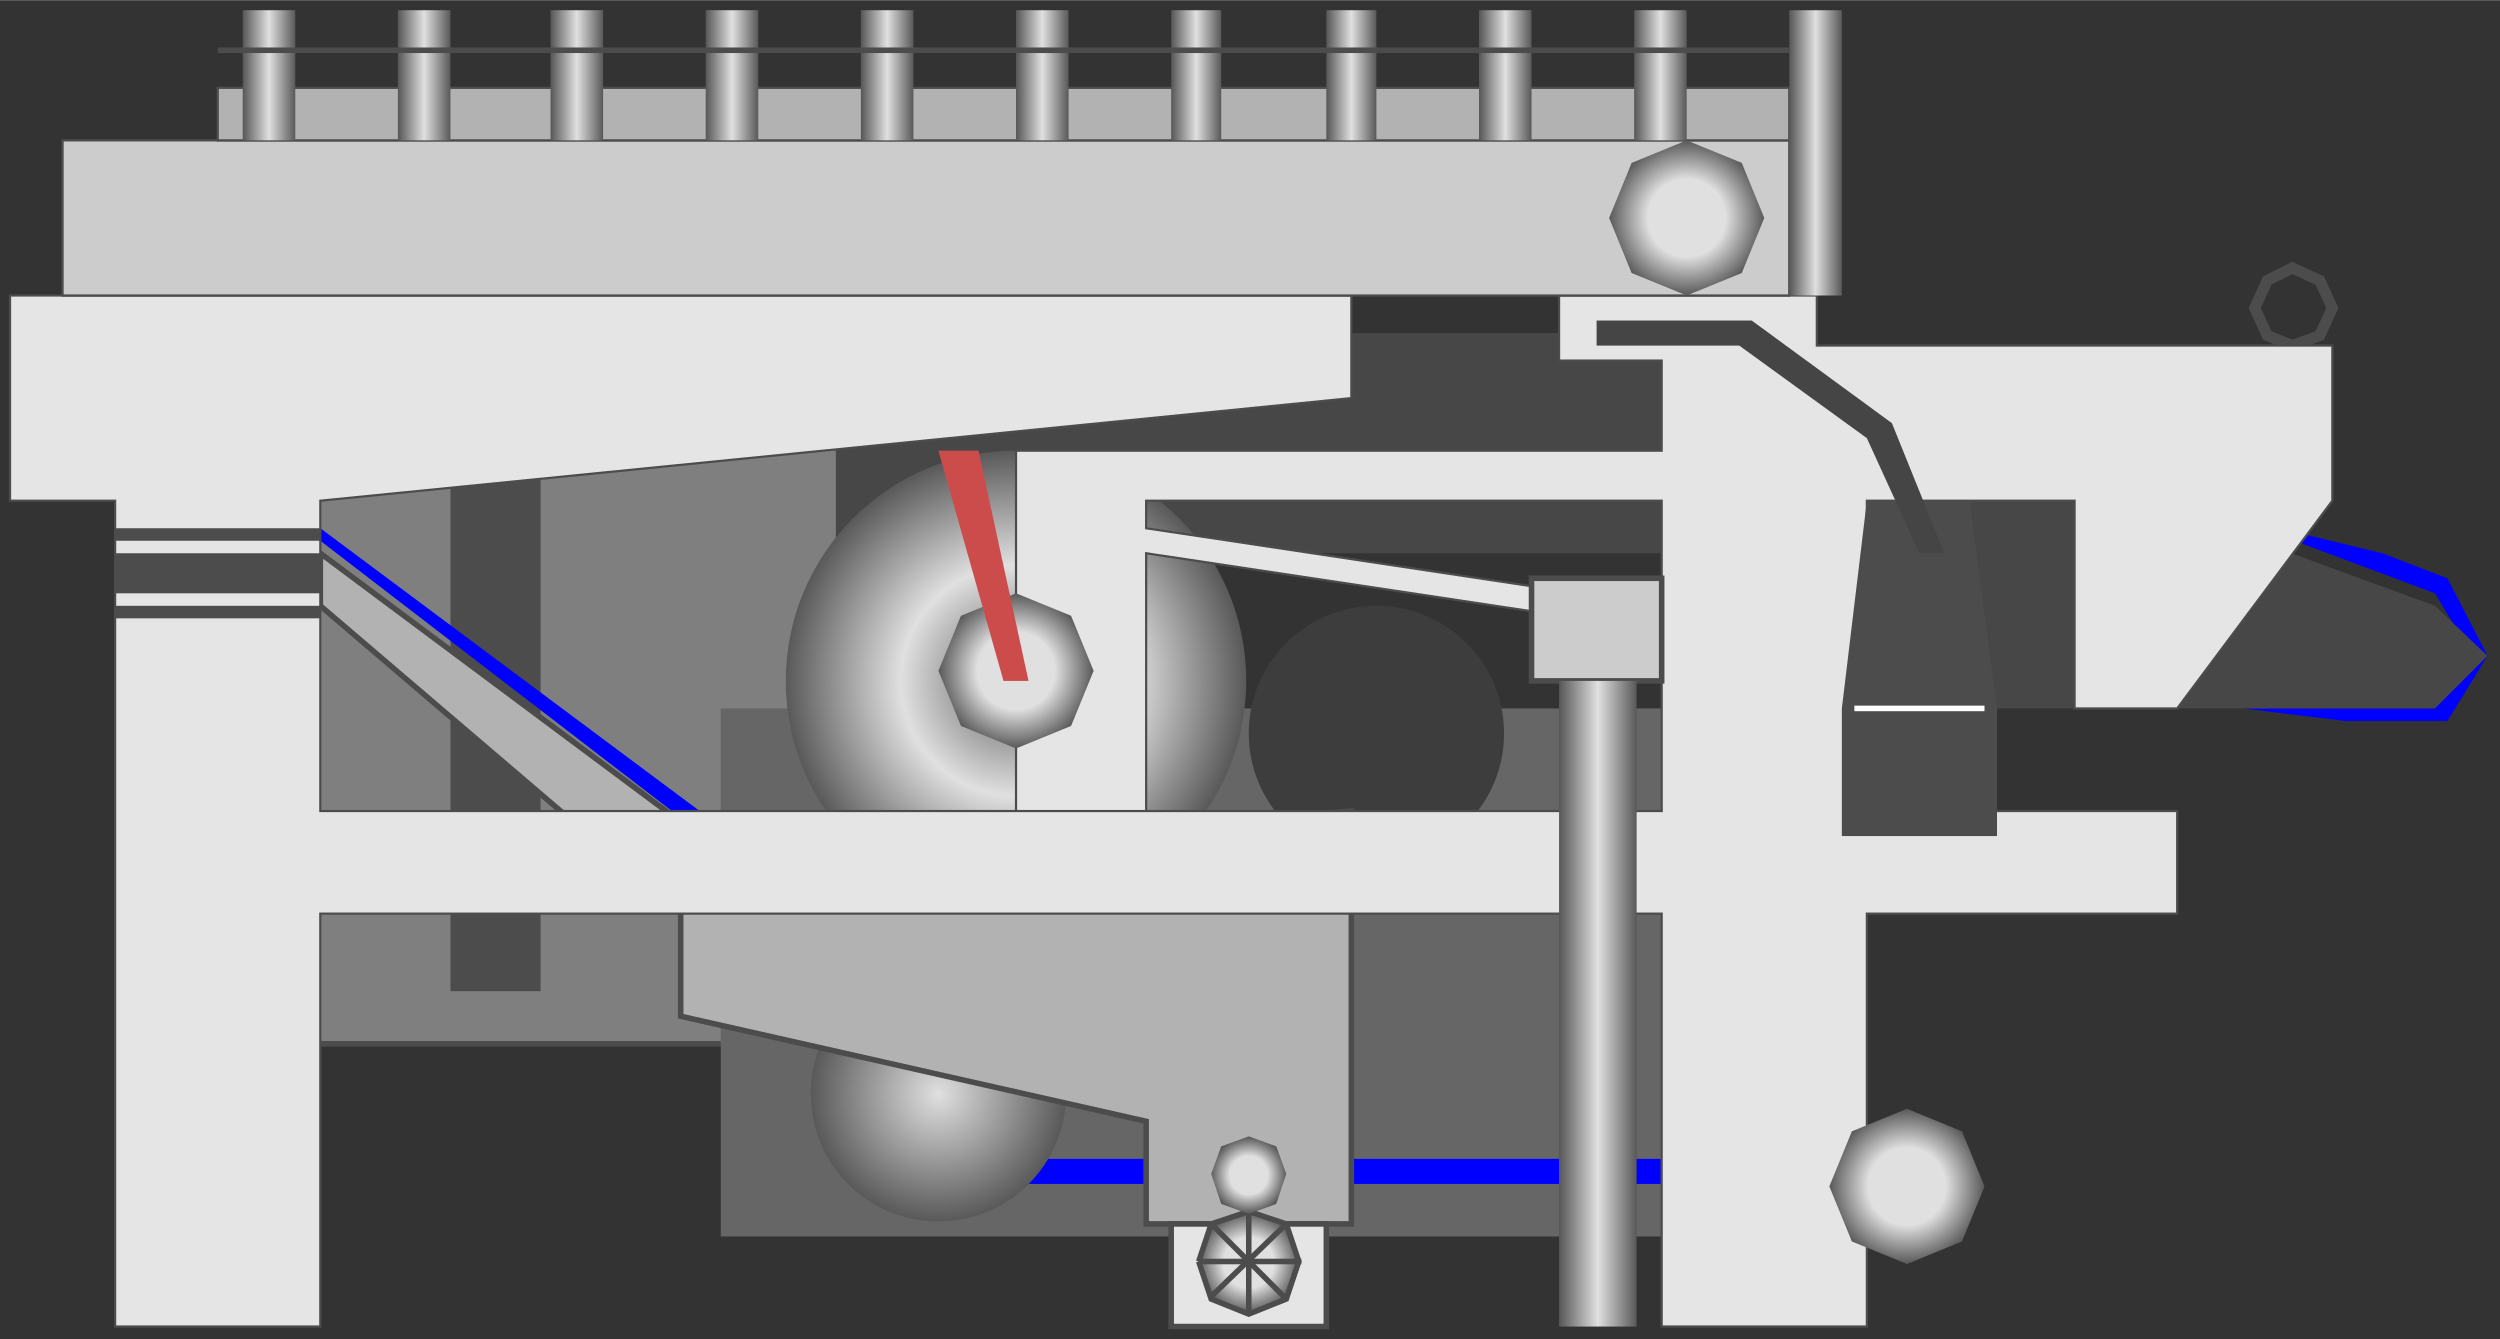 <svg version="1.1" xmlns="http://www.w3.org/2000/svg" xmlns:xlink="http://www.w3.org/1999/xlink" width="112px" height="60px" viewBox="0 0 112.5 60.25" enable-background="new 0 0 112.5 60.25" xml:space="preserve">
<rect x="0" y="0" width="112.5" height="60.25" fill="#333333" stroke="none"/>
<g id="Group_DewateringSystem">
	<path fill="#7F7F7F" stroke="#4C4C4C" stroke-width="0.25" d="M9.797,46.961h39.415V18.469H9.797V46.961z" />
	<path fill="#4C4C4C" d="M20.271,44.595h4.054V18.469h-4.054V44.595z" />
	<path fill="#474747" d="M37.613,14.978h42.342v9.91H37.613V14.978z" />
	<path fill="#666666" d="M32.433,31.87h48.085v23.762H32.433V31.87z" />
	<path fill="#0000FF" d="M105.518,32.433h4.617l1.803-2.928l-1.803-3.491l-2.928-1.126l-6.982-1.689l9.348,3.491l1.689,2.815   l-1.689,2.364H100.9L105.518,32.433z" />
	<path fill="#0000FF" d="M74.775,52.14H41.667l-8.671-14.527L14.415,23.762v0.563l18.018,13.852l8.671,15.09h33.672V52.14z" />
	<radialGradient id="SVGID_1_" cx="42.23" cy="49.213" r="5.743" gradientUnits="userSpaceOnUse">
		<stop offset="0" style="stop-color:#E0E0E0" />
		<stop offset="1" style="stop-color:#595959" />
	</radialGradient>
	<circle fill="url(#SVGID_1_)" cx="42.229" cy="49.213" r="5.743" />
	<path fill="#474747" d="M84.009,31.87h25.563l2.365-2.364l-2.365-2.253l-25.563-9.347V31.87z" />
	<circle fill="#3D3D3D" cx="61.938" cy="32.996" r="5.744" />
	<path fill="#B2B2B2" stroke="#4C4C4C" stroke-width="0.25" d="M60.811,36.487v18.581h-9.234v-4.617l-20.946-4.729v-4.617   L14.415,27.253v-2.364L32.996,38.74L60.811,36.487z" />
	<radialGradient id="SVGID_2_" cx="45.721" cy="30.632" r="10.36" gradientUnits="userSpaceOnUse">
		<stop offset="0.01" style="stop-color:#595959" />
		<stop offset="0.5" style="stop-color:#E0E0E0" />
		<stop offset="1" style="stop-color:#595959" />
	</radialGradient>
	<circle fill="url(#SVGID_2_)" cx="45.721" cy="30.632" r="10.36" />
</g>
<g id="Group_Handle">
	<path fill="none" stroke="#4C4C4C" stroke-width="0.5" d="M101.464,13.852l0.563-1.239l1.126-0.563l1.239,0.563l0.563,1.239   l-0.563,1.238l-1.239,0.451l-1.126-0.451L101.464,13.852z" />
</g>
<g id="Group_Supply">
	<path fill="#E5E5E5" stroke="#4C4C4C" stroke-width="0.1" d="M84.009,59.685V41.104h13.964v-4.617H84.009V22.523h9.347v9.347h4.617   l6.982-9.347v-6.981H81.757v-2.253H70.158v2.929h4.617v4.054H45.721v16.216h5.856V24.888l23.199,3.491v-1.127l-23.199-3.49v-1.239   h23.199v13.964H14.415V22.523l46.396-4.617v-4.617H0.451v9.234H5.18v37.162h9.234V41.104h60.361v18.581H84.009z" />
	<path fill="#E5E5E5" stroke="#4C4C4C" stroke-width="0.25" d="M52.703,59.685v-4.617h6.982v4.617H52.703z" />
	<path fill="#4C4C4C" d="M82.883,31.87l1.126-9.347h4.617l1.239,9.347v5.743h-6.982V31.87z" />
	<path fill="#4C4C4C" d="M5.18,23.762h9.234v0.563H5.18V23.762z" />
	<path fill="#4C4C4C" d="M5.18,24.888h9.234v1.802H5.18V24.888z" />
	<path fill="#4C4C4C" d="M5.18,27.253h9.234v0.563H5.18V27.253z" />
</g>
<g id="Group_Support">
	<radialGradient id="SVGID_3_" cx="56.193" cy="56.814" r="2.28" gradientUnits="userSpaceOnUse">
		<stop offset="0" style="stop-color:#E0E0E0" />
		<stop offset="0.5" style="stop-color:#E0E0E0" />
		<stop offset="1" style="stop-color:#595959" />
	</radialGradient>
	<path fill="url(#SVGID_3_)" stroke="#4C4C4C" stroke-width="0.25" d="M53.941,56.758l0.563-1.689l1.689-0.563l1.689,0.563   l0.563,1.689l-0.563,1.689l-1.689,0.676l-1.689-0.676L53.941,56.758" />
	<path fill="none" stroke="#4C4C4C" stroke-width="0.25" d="M54.504,58.334l3.378-3.266" />
	<path fill="none" stroke="#4C4C4C" stroke-width="0.25" d="M57.883,58.447l-3.378-3.379" />
	<path fill="none" stroke="#4C4C4C" stroke-width="0.25" d="M56.194,59.123v-4.617" />
	<path fill="none" stroke="#4C4C4C" stroke-width="0.25" d="M53.941,56.758h4.617" />
	<path fill="#CCCCCC" stroke="#4C4C4C" stroke-width="0.25" d="M68.919,26.014h5.856v4.617h-5.856V26.014z" />
	<linearGradient id="SVGID_4_" gradientUnits="userSpaceOnUse" x1="70.158" y1="45.158" x2="73.648" y2="45.158">
		<stop offset="0.01" style="stop-color:#595959" />
		<stop offset="0.5" style="stop-color:#E0E0E0" />
		<stop offset="1" style="stop-color:#595959" />
	</linearGradient>
	<path fill="url(#SVGID_4_)" d="M70.158,30.632h3.49v29.054h-3.49V30.632" />
	<path fill="#454545" d="M87.5,24.888l-2.365-5.856l-6.307-4.616h-6.981v1.126h6.419l5.743,4.166l2.365,5.181H87.5z" />
	<path fill="none" stroke="#FFFFFF" stroke-width="0.25" d="M89.302,31.87h-5.856" />
</g>
<g id="Group_Bolt">
	<radialGradient id="SVGID_5_" cx="85.811" cy="53.379" r="3.491" gradientUnits="userSpaceOnUse">
		<stop offset="0" style="stop-color:#E0E0E0" />
		<stop offset="0.5" style="stop-color:#E0E0E0" />
		<stop offset="1" style="stop-color:#595959" />
	</radialGradient>
	<path fill="url(#SVGID_5_)" d="M82.32,53.379l1.014-2.478l2.477-1.013l2.478,1.013l1.014,2.478l-1.014,2.478l-2.478,1.014   l-2.477-1.014L82.32,53.379z" />
	<radialGradient id="SVGID_6_" cx="45.721" cy="30.181" r="3.491" gradientUnits="userSpaceOnUse">
		<stop offset="0" style="stop-color:#E0E0E0" />
		<stop offset="0.5" style="stop-color:#E0E0E0" />
		<stop offset="1" style="stop-color:#595959" />
	</radialGradient>
	<path fill="url(#SVGID_6_)" d="M42.229,30.18l1.014-2.478l2.478-1.013l2.478,1.013l1.014,2.478l-1.014,2.478l-2.478,1.014   l-2.478-1.014L42.229,30.18z" />
	<radialGradient id="SVGID_7_" cx="56.193" cy="52.873" r="1.718" gradientUnits="userSpaceOnUse">
		<stop offset="0" style="stop-color:#E0E0E0" />
		<stop offset="0.5" style="stop-color:#E0E0E0" />
		<stop offset="1" style="stop-color:#595959" />
	</radialGradient>
	<path fill="url(#SVGID_7_)" d="M54.504,52.816l0.451-1.239l1.238-0.45l1.239,0.45l0.45,1.239l-0.45,1.352l-1.239,0.45l-1.238-0.45   L54.504,52.816z" />
</g>
<g id="Group_Lever">
	<path fill="#CC4C4C" d="M46.284,30.632h-1.126l-2.928-10.36h1.802L46.284,30.632z" />
</g>
<g id="Group_TopBox">
	<path fill="#CCCCCC" stroke="#4C4C4C" stroke-width="0.1" d="M2.815,13.289h77.702V6.307H2.815V13.289z" />
	<path fill="#B2B2B2" stroke="#4C4C4C" stroke-width="0.1" d="M9.797,3.942h70.72v2.365H9.797V3.942z" />
	<radialGradient id="SVGID_8_" cx="75.901" cy="9.798" r="3.491" gradientUnits="userSpaceOnUse">
		<stop offset="0" style="stop-color:#E0E0E0" />
		<stop offset="0.5" style="stop-color:#E0E0E0" />
		<stop offset="1" style="stop-color:#595959" />
	</radialGradient>
	<path fill="url(#SVGID_8_)" d="M72.41,9.799l1.014-2.478L75.9,6.307l2.479,1.014l1.014,2.478l-1.014,2.478L75.9,13.289   l-2.477-1.013L72.41,9.799z" />
</g>
<g id="Group_TopPipes">
	<linearGradient id="SVGID_9_" gradientUnits="userSpaceOnUse" x1="80.518" y1="6.87" x2="82.883" y2="6.87">
		<stop offset="0.01" style="stop-color:#595959" />
		<stop offset="0.5" style="stop-color:#E0E0E0" />
		<stop offset="1" style="stop-color:#595959" />
	</linearGradient>
	<path fill="url(#SVGID_9_)" d="M80.518,13.289V0.451h2.365v12.838H80.518z" />
	<linearGradient id="SVGID_10_" gradientUnits="userSpaceOnUse" x1="10.923" y1="3.379" x2="13.288" y2="3.379">
		<stop offset="0.01" style="stop-color:#595959" />
		<stop offset="0.5" style="stop-color:#E0E0E0" />
		<stop offset="1" style="stop-color:#595959" />
	</linearGradient>
	<path fill="url(#SVGID_10_)" d="M10.923,6.307V0.451h2.365v5.856H10.923z" />
	<linearGradient id="SVGID_11_" gradientUnits="userSpaceOnUse" x1="17.905" y1="3.379" x2="20.27" y2="3.379">
		<stop offset="0.01" style="stop-color:#595959" />
		<stop offset="0.5" style="stop-color:#E0E0E0" />
		<stop offset="1" style="stop-color:#595959" />
	</linearGradient>
	<path fill="url(#SVGID_11_)" d="M17.905,6.307V0.451h2.365v5.856H17.905z" />
	<linearGradient id="SVGID_12_" gradientUnits="userSpaceOnUse" x1="24.775" y1="3.379" x2="27.14" y2="3.379">
		<stop offset="0.01" style="stop-color:#595959" />
		<stop offset="0.5" style="stop-color:#E0E0E0" />
		<stop offset="1" style="stop-color:#595959" />
	</linearGradient>
	<path fill="url(#SVGID_12_)" d="M24.775,6.307V0.451h2.365v5.856H24.775z" />
	<linearGradient id="SVGID_13_" gradientUnits="userSpaceOnUse" x1="31.757" y1="3.379" x2="34.122" y2="3.379">
		<stop offset="0.01" style="stop-color:#595959" />
		<stop offset="0.5" style="stop-color:#E0E0E0" />
		<stop offset="1" style="stop-color:#595959" />
	</linearGradient>
	<path fill="url(#SVGID_13_)" d="M31.757,6.307V0.451h2.365v5.856H31.757z" />
	<linearGradient id="SVGID_14_" gradientUnits="userSpaceOnUse" x1="38.739" y1="3.379" x2="41.103" y2="3.379">
		<stop offset="0.01" style="stop-color:#595959" />
		<stop offset="0.5" style="stop-color:#E0E0E0" />
		<stop offset="1" style="stop-color:#595959" />
	</linearGradient>
	<path fill="url(#SVGID_14_)" d="M38.739,6.307V0.451h2.365v5.856H38.739z" />
	<linearGradient id="SVGID_15_" gradientUnits="userSpaceOnUse" x1="45.721" y1="3.379" x2="48.085" y2="3.379">
		<stop offset="0.01" style="stop-color:#595959" />
		<stop offset="0.5" style="stop-color:#E0E0E0" />
		<stop offset="1" style="stop-color:#595959" />
	</linearGradient>
	<path fill="url(#SVGID_15_)" d="M45.721,6.307V0.451h2.365v5.856H45.721z" />
	<linearGradient id="SVGID_16_" gradientUnits="userSpaceOnUse" x1="52.703" y1="3.379" x2="54.955" y2="3.379">
		<stop offset="0.01" style="stop-color:#595959" />
		<stop offset="0.5" style="stop-color:#E0E0E0" />
		<stop offset="1" style="stop-color:#595959" />
	</linearGradient>
	<path fill="url(#SVGID_16_)" d="M52.703,6.307V0.451h2.252v5.856H52.703z" />
	<linearGradient id="SVGID_17_" gradientUnits="userSpaceOnUse" x1="59.685" y1="3.379" x2="61.938" y2="3.379">
		<stop offset="0.01" style="stop-color:#595959" />
		<stop offset="0.5" style="stop-color:#E0E0E0" />
		<stop offset="1" style="stop-color:#595959" />
	</linearGradient>
	<path fill="url(#SVGID_17_)" d="M59.685,6.307V0.451h2.253v5.856H59.685z" />
	<linearGradient id="SVGID_18_" gradientUnits="userSpaceOnUse" x1="66.555" y1="3.379" x2="68.919" y2="3.379">
		<stop offset="0.01" style="stop-color:#595959" />
		<stop offset="0.5" style="stop-color:#E0E0E0" />
		<stop offset="1" style="stop-color:#595959" />
	</linearGradient>
	<path fill="url(#SVGID_18_)" d="M66.555,6.307V0.451h2.364v5.856H66.555z" />
	<linearGradient id="SVGID_19_" gradientUnits="userSpaceOnUse" x1="73.536" y1="3.379" x2="75.9" y2="3.379">
		<stop offset="0.01" style="stop-color:#595959" />
		<stop offset="0.5" style="stop-color:#E0E0E0" />
		<stop offset="1" style="stop-color:#595959" />
	</linearGradient>
	<path fill="url(#SVGID_19_)" d="M73.536,6.307V0.451H75.9v5.856H73.536z" />
	<path fill="none" stroke="#4C4C4C" stroke-width="0.25" d="M9.797,2.253h70.72" />
</g>
</svg>